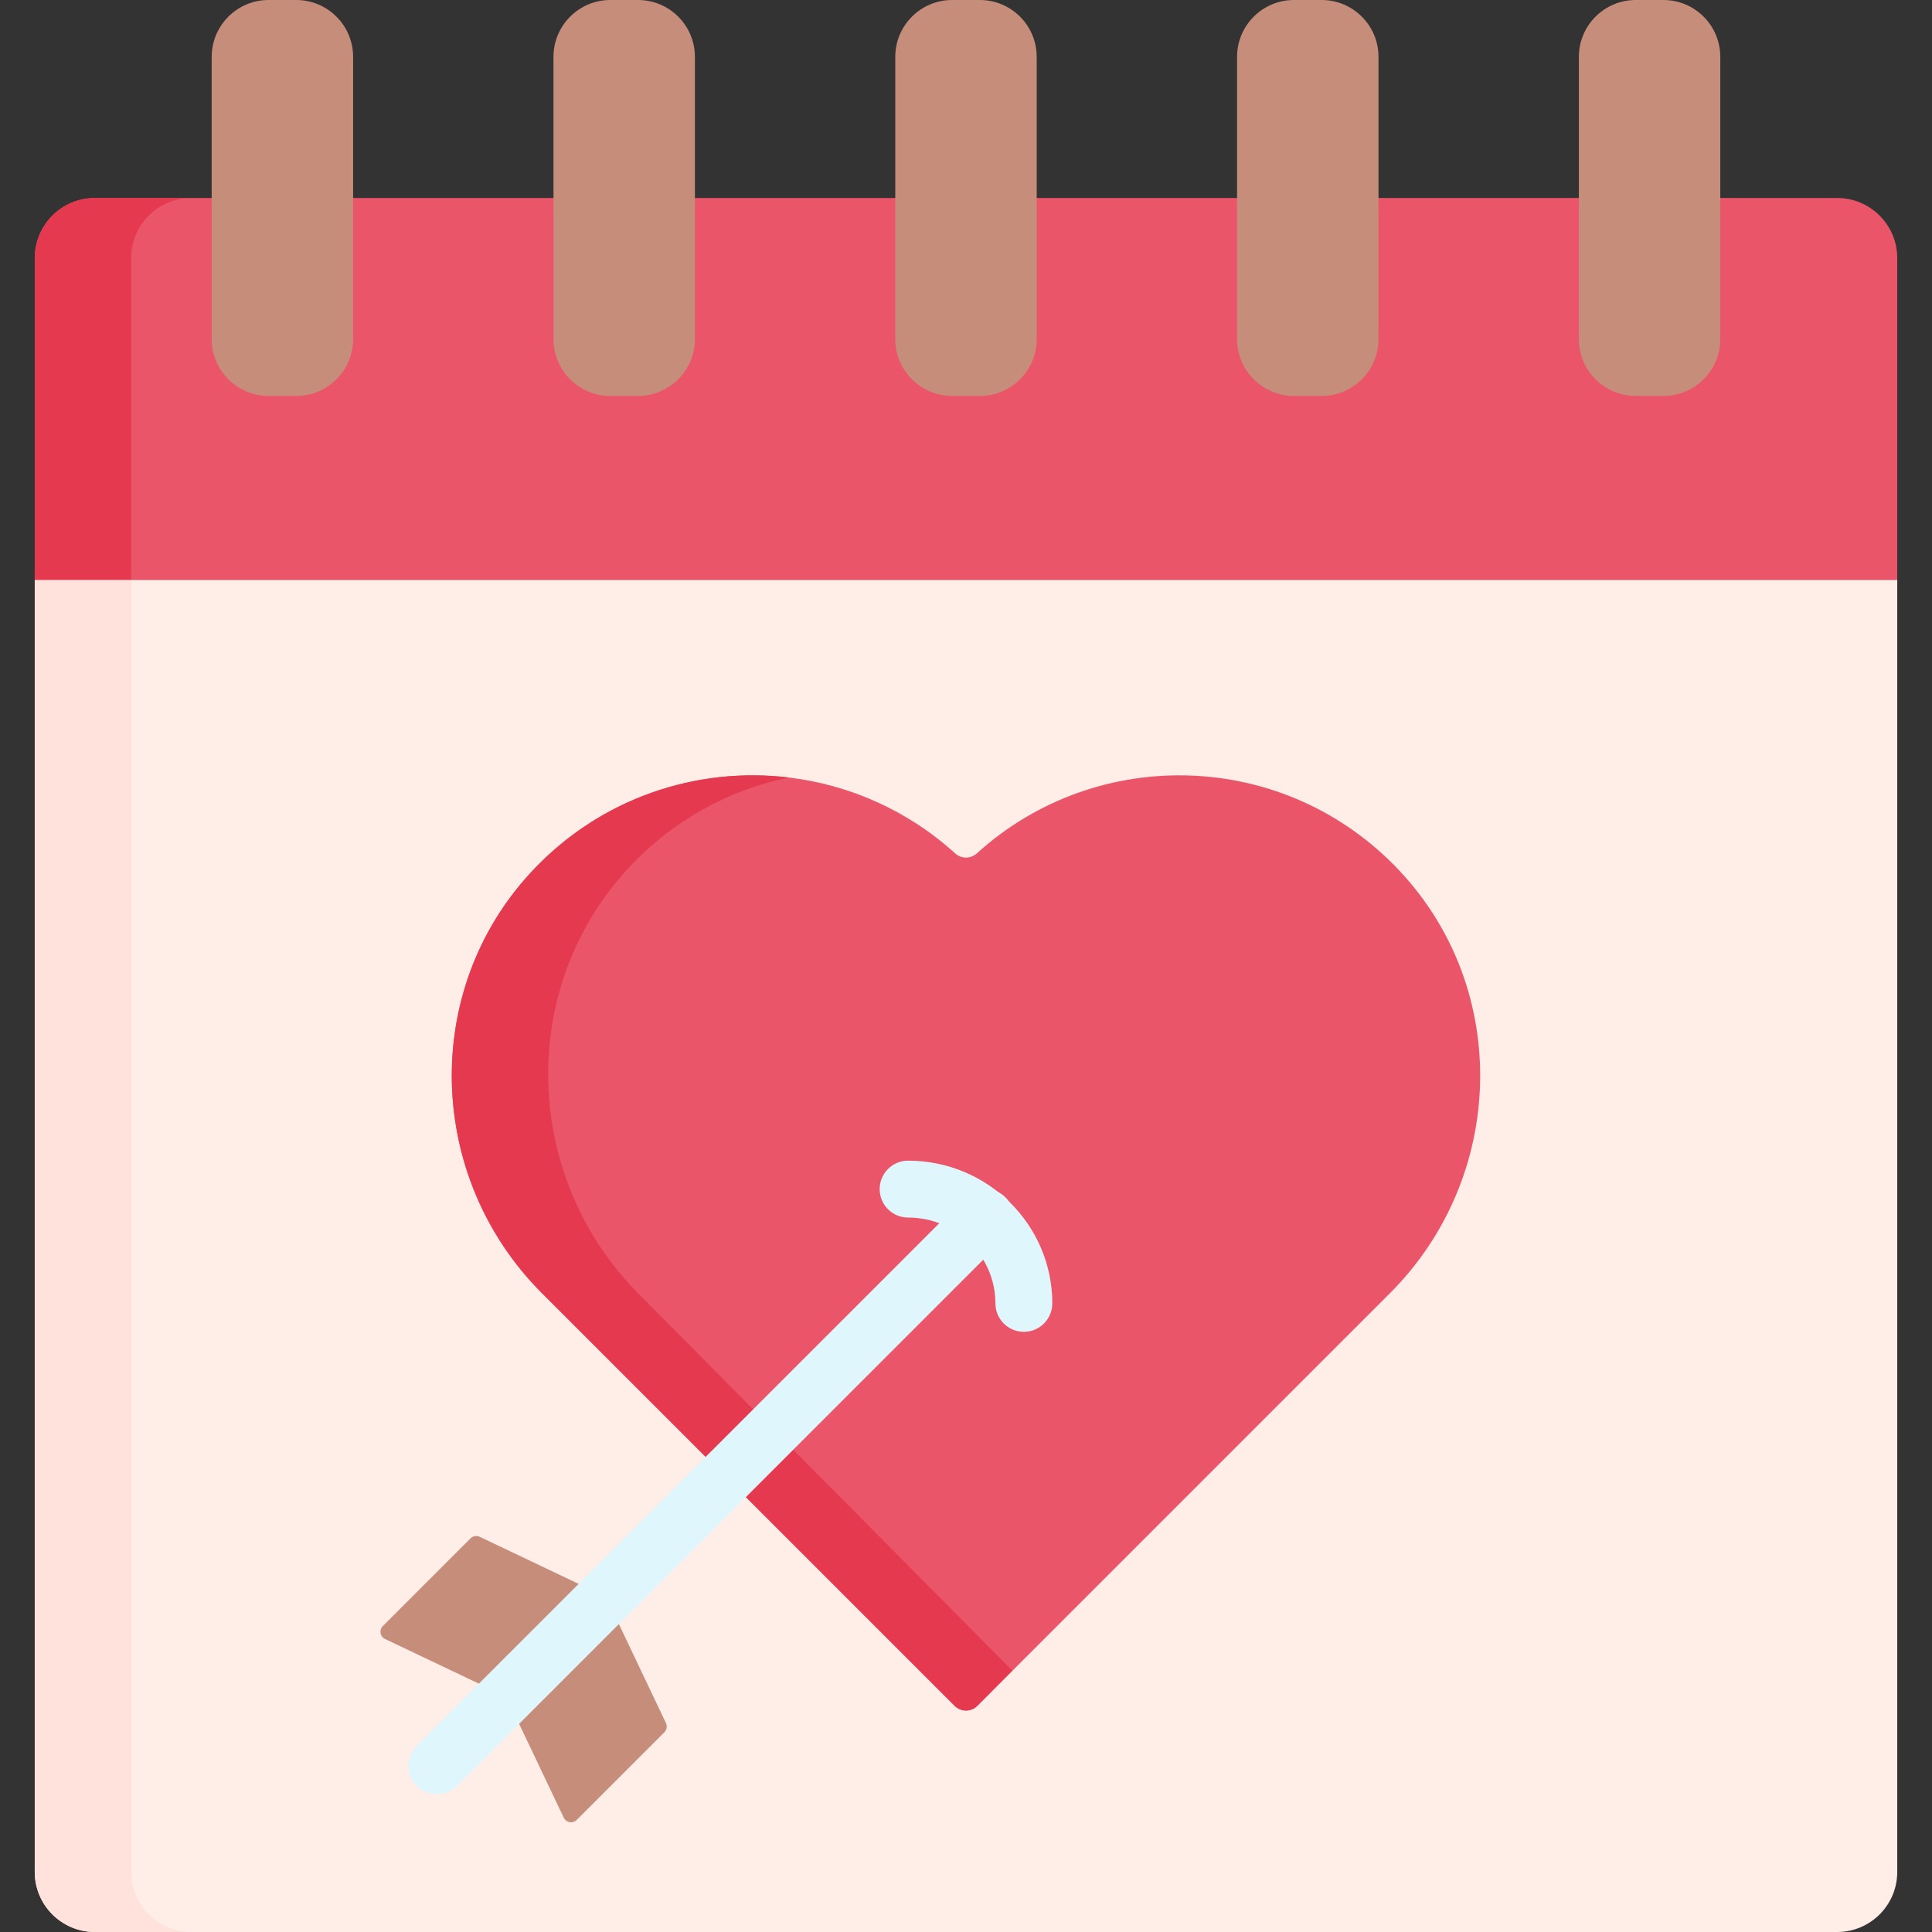 <svg id="Capa_1" enable-background="new 0 0 509.458 509.458" height="512" viewBox="0 0 509.458 509.458" width="512" xmlns="http://www.w3.org/2000/svg"><rect x="0" y="0" width="509.458" height="509.458" fill="#333333" stroke="none"/><g><path d="m500.294 152.888v340.72c0 8.76-7.1 15.85-15.85 15.85h-459.43c-8.75 0-15.85-7.09-15.85-15.85v-340.72z" fill="#ffeee7"/><path d="m50.434 509.458h-25.42c-8.75 0-15.85-7.09-15.85-15.85v-340.72h25.42v340.72c0 8.76 7.1 15.85 15.85 15.85z" fill="#ffe2db"/><path d="m500.294 68.058v84.83h-491.13v-84.83c0-8.75 7.1-15.85 15.85-15.85h459.43c8.75 0 15.85 7.1 15.85 15.85z" fill="#eb5569"/><path d="m50.434 52.208c-8.75 0-15.85 7.1-15.85 15.85v84.83h-25.42v-84.83c0-8.75 7.1-15.85 15.85-15.85z" fill="#e53950"/><path d="m366.544 340.988-108.55 108.55-.28.28c-1.65 1.65-4.33 1.65-5.98 0l-108.83-108.83c-30.44-30.45-32.01-79.83-2.6-111.27 18.14-19.39 43.49-27.62 67.76-24.69 15.83 1.91 31.21 8.58 43.8 20 1.63 1.48 4.09 1.48 5.73 0 31.89-28.92 81.58-27.36 111.55 4.69 29.41 31.44 27.84 80.82-2.6 111.27z" fill="#eb5569"/><path d="m266.934 440.528-8.94 9.01-.28.28c-1.65 1.65-4.33 1.65-5.98 0l-108.83-108.83c-30.44-30.45-32.01-79.83-2.6-111.27 18.14-19.39 43.49-27.62 67.76-24.69-15.65 3.18-30.52 11.14-42.34 23.88-29.41 31.69-27.84 81.49 2.6 112.19z" fill="#e53950"/><g fill="#c68d7a"><path d="m258.373 104.41h-7.295c-8.284 0-15-6.716-15-15v-74.41c0-8.284 6.716-15 15-15h7.295c8.284 0 15 6.716 15 15v74.41c0 8.284-6.715 15-15 15z"/><path d="m168.244 104.41h-7.295c-8.284 0-15-6.716-15-15v-74.41c0-8.284 6.716-15 15-15h7.295c8.284 0 15 6.716 15 15v74.41c0 8.284-6.716 15-15 15z"/><path d="m78.115 104.41h-7.295c-8.284 0-15-6.716-15-15v-74.41c0-8.284 6.716-15 15-15h7.295c8.284 0 15 6.716 15 15v74.41c0 8.284-6.716 15-15 15z"/><path d="m348.503 104.41h-7.295c-8.284 0-15-6.716-15-15v-74.41c0-8.284 6.716-15 15-15h7.295c8.284 0 15 6.716 15 15v74.41c0 8.284-6.716 15-15 15z"/><path d="m148.664 479.32-14.874-31.256c-.209-.438-.562-.792-1-1l-31.256-14.874c-1.318-.627-1.619-2.37-.586-3.403l23.133-23.133c.633-.633 1.595-.798 2.402-.414l32.612 15.519c.438.209.792.562 1 1l15.519 32.612c.384.808.219 1.77-.414 2.402l-23.133 23.133c-1.032 1.033-2.775.733-3.403-.586z"/><path d="m438.632 104.41h-7.295c-8.284 0-15-6.716-15-15v-74.41c0-8.284 6.716-15 15-15h7.295c8.284 0 15 6.716 15 15v74.41c0 8.284-6.716 15-15 15z"/></g><g><path d="m115.223 473.131c-1.919 0-3.839-.732-5.304-2.197-2.929-2.929-2.929-7.678 0-10.606l144.598-144.598c2.93-2.929 7.678-2.929 10.607 0s2.929 7.678 0 10.606l-144.598 144.598c-1.464 1.465-3.384 2.197-5.303 2.197z" fill="#dff6fd"/></g><g><path d="m269.985 351.193c-4.143 0-7.5-3.358-7.5-7.5 0-12.479-10.326-22.631-23.02-22.631-4.143 0-7.5-3.358-7.5-7.5s3.357-7.5 7.5-7.5c20.964 0 38.02 16.881 38.02 37.631 0 4.142-3.357 7.5-7.5 7.5z" fill="#dff6fd"/></g></g></svg>